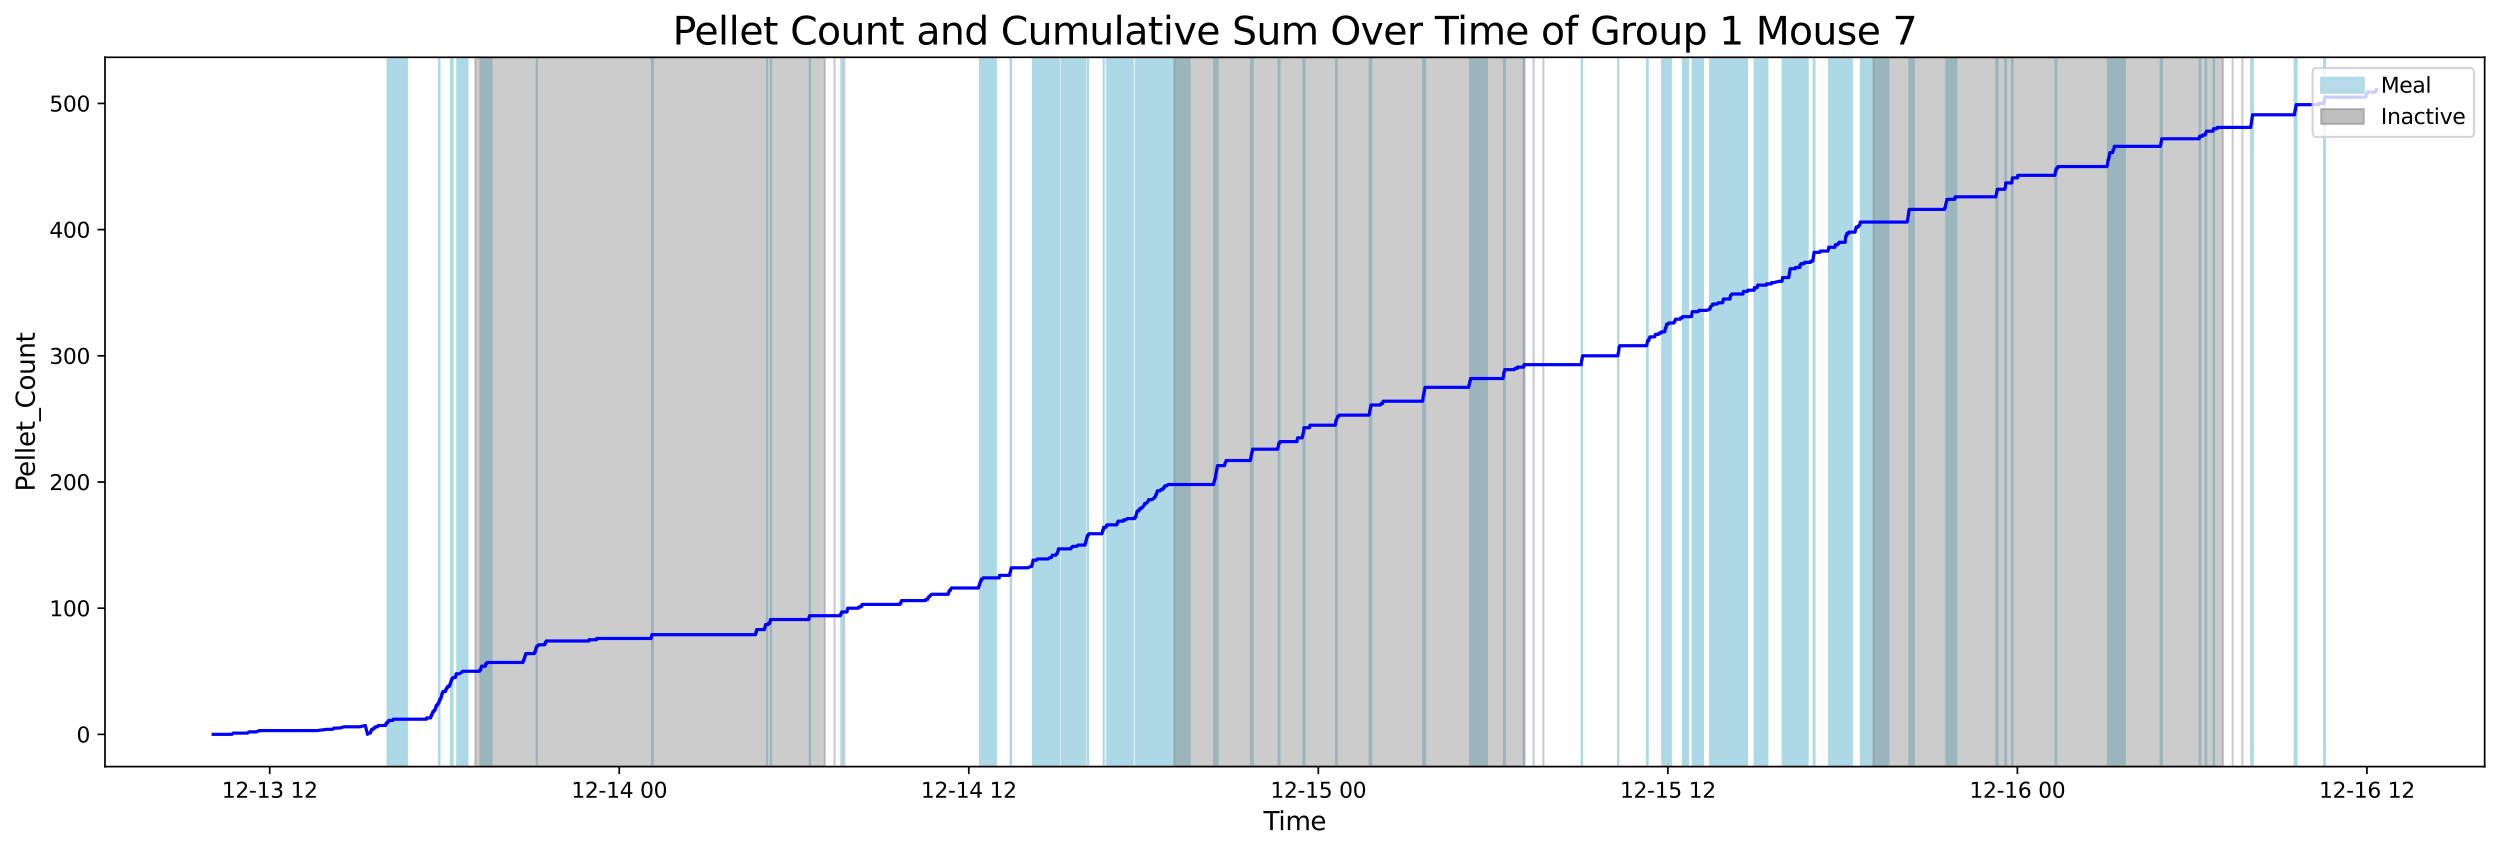 <?xml version="1.0" encoding="utf-8" standalone="no"?>
<!DOCTYPE svg PUBLIC "-//W3C//DTD SVG 1.1//EN"
  "http://www.w3.org/Graphics/SVG/1.1/DTD/svg11.dtd">
<svg xmlns:xlink="http://www.w3.org/1999/xlink" width="1172.435pt" height="399.009pt" viewBox="0 0 1172.435 399.009" xmlns="http://www.w3.org/2000/svg" version="1.1">
 <defs>
  <style type="text/css">*{stroke-linejoin: round; stroke-linecap: butt}</style>
 </defs>
 <g id="figure_1">
  <g id="patch_1">
   <path d="M 0 399.009 
L 1172.435 399.009 
L 1172.435 0 
L 0 0 
z
" style="fill: #ffffff"/>
  </g>
  <g id="axes_1">
   <g id="patch_2">
    <path d="M 49.235 359.517 
L 1165.235 359.517 
L 1165.235 26.877 
L 49.235 26.877 
z
" style="fill: #ffffff"/>
   </g>
   <g id="patch_3">
    <path d="M 190.804 359.517 
L 190.804 26.877 
L 181.78 26.877 
L 181.78 359.517 
z
" clip-path="url(#p42b42ae4eb)" style="fill: #add8e6; stroke: #add8e6; stroke-linejoin: miter"/>
   </g>
   <g id="patch_4">
    <path d="M 185.087 359.517 
L 185.087 26.877 
L 182.886 26.877 
L 182.886 359.517 
z
" clip-path="url(#p42b42ae4eb)" style="fill: #add8e6; stroke: #add8e6; stroke-linejoin: miter"/>
   </g>
   <g id="patch_5">
    <path d="M 205.932 359.517 
L 205.932 26.877 
L 206.071 26.877 
L 206.071 359.517 
z
" clip-path="url(#p42b42ae4eb)" style="fill: #add8e6; stroke: #add8e6; stroke-linejoin: miter"/>
   </g>
   <g id="patch_6">
    <path d="M 211.596 359.517 
L 211.596 26.877 
L 211.464 26.877 
L 211.464 359.517 
z
" clip-path="url(#p42b42ae4eb)" style="fill: #add8e6; stroke: #add8e6; stroke-linejoin: miter"/>
   </g>
   <g id="patch_7">
    <path d="M 212.24 359.517 
L 212.24 26.877 
L 211.844 26.877 
L 211.844 359.517 
z
" clip-path="url(#p42b42ae4eb)" style="fill: #add8e6; stroke: #add8e6; stroke-linejoin: miter"/>
   </g>
   <g id="patch_8">
    <path d="M 219.221 359.517 
L 219.221 26.877 
L 214.456 26.877 
L 214.456 359.517 
z
" clip-path="url(#p42b42ae4eb)" style="fill: #add8e6; stroke: #add8e6; stroke-linejoin: miter"/>
   </g>
   <g id="patch_9">
    <path d="M 230.449 359.517 
L 230.449 26.877 
L 225.351 26.877 
L 225.351 359.517 
z
" clip-path="url(#p42b42ae4eb)" style="fill: #add8e6; stroke: #add8e6; stroke-linejoin: miter"/>
   </g>
   <g id="patch_10">
    <path d="M 225.861 359.517 
L 225.861 26.877 
L 225.836 26.877 
L 225.836 359.517 
z
" clip-path="url(#p42b42ae4eb)" style="fill: #add8e6; stroke: #add8e6; stroke-linejoin: miter"/>
   </g>
   <g id="patch_11">
    <path d="M 251.773 359.517 
L 251.773 26.877 
L 251.711 26.877 
L 251.711 359.517 
z
" clip-path="url(#p42b42ae4eb)" style="fill: #add8e6; stroke: #add8e6; stroke-linejoin: miter"/>
   </g>
   <g id="patch_12">
    <path d="M 306.168 359.517 
L 306.168 26.877 
L 305.723 26.877 
L 305.723 359.517 
z
" clip-path="url(#p42b42ae4eb)" style="fill: #add8e6; stroke: #add8e6; stroke-linejoin: miter"/>
   </g>
   <g id="patch_13">
    <path d="M 359.736 359.517 
L 359.736 26.877 
L 359.692 26.877 
L 359.692 359.517 
z
" clip-path="url(#p42b42ae4eb)" style="fill: #add8e6; stroke: #add8e6; stroke-linejoin: miter"/>
   </g>
   <g id="patch_14">
    <path d="M 361.634 359.517 
L 361.634 26.877 
L 361.565 26.877 
L 361.565 359.517 
z
" clip-path="url(#p42b42ae4eb)" style="fill: #add8e6; stroke: #add8e6; stroke-linejoin: miter"/>
   </g>
   <g id="patch_15">
    <path d="M 379.729 359.517 
L 379.729 26.877 
L 379.914 26.877 
L 379.914 359.517 
z
" clip-path="url(#p42b42ae4eb)" style="fill: #add8e6; stroke: #add8e6; stroke-linejoin: miter"/>
   </g>
   <g id="patch_16">
    <path d="M 395.042 359.517 
L 395.042 26.877 
L 394.575 26.877 
L 394.575 359.517 
z
" clip-path="url(#p42b42ae4eb)" style="fill: #add8e6; stroke: #add8e6; stroke-linejoin: miter"/>
   </g>
   <g id="patch_17">
    <path d="M 464.646 359.517 
L 464.646 26.877 
L 459.623 26.877 
L 459.623 359.517 
z
" clip-path="url(#p42b42ae4eb)" style="fill: #add8e6; stroke: #add8e6; stroke-linejoin: miter"/>
   </g>
   <g id="patch_18">
    <path d="M 467.014 359.517 
L 467.014 26.877 
L 460.464 26.877 
L 460.464 359.517 
z
" clip-path="url(#p42b42ae4eb)" style="fill: #add8e6; stroke: #add8e6; stroke-linejoin: miter"/>
   </g>
   <g id="patch_19">
    <path d="M 474.153 359.517 
L 474.153 26.877 
L 474 26.877 
L 474 359.517 
z
" clip-path="url(#p42b42ae4eb)" style="fill: #add8e6; stroke: #add8e6; stroke-linejoin: miter"/>
   </g>
   <g id="patch_20">
    <path d="M 496.765 359.517 
L 496.765 26.877 
L 484.619 26.877 
L 484.619 359.517 
z
" clip-path="url(#p42b42ae4eb)" style="fill: #add8e6; stroke: #add8e6; stroke-linejoin: miter"/>
   </g>
   <g id="patch_21">
    <path d="M 490.001 359.517 
L 490.001 26.877 
L 484.562 26.877 
L 484.562 359.517 
z
" clip-path="url(#p42b42ae4eb)" style="fill: #add8e6; stroke: #add8e6; stroke-linejoin: miter"/>
   </g>
   <g id="patch_22">
    <path d="M 508.904 359.517 
L 508.904 26.877 
L 497.99 26.877 
L 497.99 359.517 
z
" clip-path="url(#p42b42ae4eb)" style="fill: #add8e6; stroke: #add8e6; stroke-linejoin: miter"/>
   </g>
   <g id="patch_23">
    <path d="M 510.08 359.517 
L 510.08 26.877 
L 510.274 26.877 
L 510.274 359.517 
z
" clip-path="url(#p42b42ae4eb)" style="fill: #add8e6; stroke: #add8e6; stroke-linejoin: miter"/>
   </g>
   <g id="patch_24">
    <path d="M 517.64 359.517 
L 517.64 26.877 
L 517.626 26.877 
L 517.626 359.517 
z
" clip-path="url(#p42b42ae4eb)" style="fill: #add8e6; stroke: #add8e6; stroke-linejoin: miter"/>
   </g>
   <g id="patch_25">
    <path d="M 531.241 359.517 
L 531.241 26.877 
L 519.252 26.877 
L 519.252 359.517 
z
" clip-path="url(#p42b42ae4eb)" style="fill: #add8e6; stroke: #add8e6; stroke-linejoin: miter"/>
   </g>
   <g id="patch_26">
    <path d="M 530.665 359.517 
L 530.665 26.877 
L 529.387 26.877 
L 529.387 359.517 
z
" clip-path="url(#p42b42ae4eb)" style="fill: #add8e6; stroke: #add8e6; stroke-linejoin: miter"/>
   </g>
   <g id="patch_27">
    <path d="M 542.132 359.517 
L 542.132 26.877 
L 532.664 26.877 
L 532.664 359.517 
z
" clip-path="url(#p42b42ae4eb)" style="fill: #add8e6; stroke: #add8e6; stroke-linejoin: miter"/>
   </g>
   <g id="patch_28">
    <path d="M 550.158 359.517 
L 550.158 26.877 
L 537.455 26.877 
L 537.455 359.517 
z
" clip-path="url(#p42b42ae4eb)" style="fill: #add8e6; stroke: #add8e6; stroke-linejoin: miter"/>
   </g>
   <g id="patch_29">
    <path d="M 552.002 359.517 
L 552.002 26.877 
L 539.529 26.877 
L 539.529 359.517 
z
" clip-path="url(#p42b42ae4eb)" style="fill: #add8e6; stroke: #add8e6; stroke-linejoin: miter"/>
   </g>
   <g id="patch_30">
    <path d="M 554.563 359.517 
L 554.563 26.877 
L 542.856 26.877 
L 542.856 359.517 
z
" clip-path="url(#p42b42ae4eb)" style="fill: #add8e6; stroke: #add8e6; stroke-linejoin: miter"/>
   </g>
   <g id="patch_31">
    <path d="M 557.883 359.517 
L 557.883 26.877 
L 547.337 26.877 
L 547.337 359.517 
z
" clip-path="url(#p42b42ae4eb)" style="fill: #add8e6; stroke: #add8e6; stroke-linejoin: miter"/>
   </g>
   <g id="patch_32">
    <path d="M 569.366 359.517 
L 569.366 26.877 
L 569.827 26.877 
L 569.827 359.517 
z
" clip-path="url(#p42b42ae4eb)" style="fill: #add8e6; stroke: #add8e6; stroke-linejoin: miter"/>
   </g>
   <g id="patch_33">
    <path d="M 570.129 359.517 
L 570.129 26.877 
L 570.414 26.877 
L 570.414 359.517 
z
" clip-path="url(#p42b42ae4eb)" style="fill: #add8e6; stroke: #add8e6; stroke-linejoin: miter"/>
   </g>
   <g id="patch_34">
    <path d="M 571.015 359.517 
L 571.015 26.877 
L 570.66 26.877 
L 570.66 359.517 
z
" clip-path="url(#p42b42ae4eb)" style="fill: #add8e6; stroke: #add8e6; stroke-linejoin: miter"/>
   </g>
   <g id="patch_35">
    <path d="M 586.667 359.517 
L 586.667 26.877 
L 587.448 26.877 
L 587.448 359.517 
z
" clip-path="url(#p42b42ae4eb)" style="fill: #add8e6; stroke: #add8e6; stroke-linejoin: miter"/>
   </g>
   <g id="patch_36">
    <path d="M 600.05 359.517 
L 600.05 26.877 
L 599.637 26.877 
L 599.637 359.517 
z
" clip-path="url(#p42b42ae4eb)" style="fill: #add8e6; stroke: #add8e6; stroke-linejoin: miter"/>
   </g>
   <g id="patch_37">
    <path d="M 611.264 359.517 
L 611.264 26.877 
L 611.299 26.877 
L 611.299 359.517 
z
" clip-path="url(#p42b42ae4eb)" style="fill: #add8e6; stroke: #add8e6; stroke-linejoin: miter"/>
   </g>
   <g id="patch_38">
    <path d="M 611.597 359.517 
L 611.597 26.877 
L 611.764 26.877 
L 611.764 359.517 
z
" clip-path="url(#p42b42ae4eb)" style="fill: #add8e6; stroke: #add8e6; stroke-linejoin: miter"/>
   </g>
   <g id="patch_39">
    <path d="M 626.888 359.517 
L 626.888 26.877 
L 626.609 26.877 
L 626.609 359.517 
z
" clip-path="url(#p42b42ae4eb)" style="fill: #add8e6; stroke: #add8e6; stroke-linejoin: miter"/>
   </g>
   <g id="patch_40">
    <path d="M 642.356 359.517 
L 642.356 26.877 
L 643.071 26.877 
L 643.071 359.517 
z
" clip-path="url(#p42b42ae4eb)" style="fill: #add8e6; stroke: #add8e6; stroke-linejoin: miter"/>
   </g>
   <g id="patch_41">
    <path d="M 667.4 359.517 
L 667.4 26.877 
L 667.629 26.877 
L 667.629 359.517 
z
" clip-path="url(#p42b42ae4eb)" style="fill: #add8e6; stroke: #add8e6; stroke-linejoin: miter"/>
   </g>
   <g id="patch_42">
    <path d="M 667.867 359.517 
L 667.867 26.877 
L 668.349 26.877 
L 668.349 359.517 
z
" clip-path="url(#p42b42ae4eb)" style="fill: #add8e6; stroke: #add8e6; stroke-linejoin: miter"/>
   </g>
   <g id="patch_43">
    <path d="M 689.546 359.517 
L 689.546 26.877 
L 689.395 26.877 
L 689.395 359.517 
z
" clip-path="url(#p42b42ae4eb)" style="fill: #add8e6; stroke: #add8e6; stroke-linejoin: miter"/>
   </g>
   <g id="patch_44">
    <path d="M 697.295 359.517 
L 697.295 26.877 
L 690.008 26.877 
L 690.008 359.517 
z
" clip-path="url(#p42b42ae4eb)" style="fill: #add8e6; stroke: #add8e6; stroke-linejoin: miter"/>
   </g>
   <g id="patch_45">
    <path d="M 705.821 359.517 
L 705.821 26.877 
L 705.298 26.877 
L 705.298 359.517 
z
" clip-path="url(#p42b42ae4eb)" style="fill: #add8e6; stroke: #add8e6; stroke-linejoin: miter"/>
   </g>
   <g id="patch_46">
    <path d="M 714.866 359.517 
L 714.866 26.877 
L 714.992 26.877 
L 714.992 359.517 
z
" clip-path="url(#p42b42ae4eb)" style="fill: #add8e6; stroke: #add8e6; stroke-linejoin: miter"/>
   </g>
   <g id="patch_47">
    <path d="M 741.928 359.517 
L 741.928 26.877 
L 741.793 26.877 
L 741.793 359.517 
z
" clip-path="url(#p42b42ae4eb)" style="fill: #add8e6; stroke: #add8e6; stroke-linejoin: miter"/>
   </g>
   <g id="patch_48">
    <path d="M 758.873 359.517 
L 758.873 26.877 
L 758.927 26.877 
L 758.927 359.517 
z
" clip-path="url(#p42b42ae4eb)" style="fill: #add8e6; stroke: #add8e6; stroke-linejoin: miter"/>
   </g>
   <g id="patch_49">
    <path d="M 772.439 359.517 
L 772.439 26.877 
L 772.725 26.877 
L 772.725 359.517 
z
" clip-path="url(#p42b42ae4eb)" style="fill: #add8e6; stroke: #add8e6; stroke-linejoin: miter"/>
   </g>
   <g id="patch_50">
    <path d="M 783.124 359.517 
L 783.124 26.877 
L 779.536 26.877 
L 779.536 359.517 
z
" clip-path="url(#p42b42ae4eb)" style="fill: #add8e6; stroke: #add8e6; stroke-linejoin: miter"/>
   </g>
   <g id="patch_51">
    <path d="M 781.074 359.517 
L 781.074 26.877 
L 781.035 26.877 
L 781.035 359.517 
z
" clip-path="url(#p42b42ae4eb)" style="fill: #add8e6; stroke: #add8e6; stroke-linejoin: miter"/>
   </g>
   <g id="patch_52">
    <path d="M 783.581 359.517 
L 783.581 26.877 
L 781.699 26.877 
L 781.699 359.517 
z
" clip-path="url(#p42b42ae4eb)" style="fill: #add8e6; stroke: #add8e6; stroke-linejoin: miter"/>
   </g>
   <g id="patch_53">
    <path d="M 791.29 359.517 
L 791.29 26.877 
L 789.203 26.877 
L 789.203 359.517 
z
" clip-path="url(#p42b42ae4eb)" style="fill: #add8e6; stroke: #add8e6; stroke-linejoin: miter"/>
   </g>
   <g id="patch_54">
    <path d="M 791.693 359.517 
L 791.693 26.877 
L 789.455 26.877 
L 789.455 359.517 
z
" clip-path="url(#p42b42ae4eb)" style="fill: #add8e6; stroke: #add8e6; stroke-linejoin: miter"/>
   </g>
   <g id="patch_55">
    <path d="M 798.608 359.517 
L 798.608 26.877 
L 793.858 26.877 
L 793.858 359.517 
z
" clip-path="url(#p42b42ae4eb)" style="fill: #add8e6; stroke: #add8e6; stroke-linejoin: miter"/>
   </g>
   <g id="patch_56">
    <path d="M 815.397 359.517 
L 815.397 26.877 
L 802.023 26.877 
L 802.023 359.517 
z
" clip-path="url(#p42b42ae4eb)" style="fill: #add8e6; stroke: #add8e6; stroke-linejoin: miter"/>
   </g>
   <g id="patch_57">
    <path d="M 819.256 359.517 
L 819.256 26.877 
L 808.355 26.877 
L 808.355 359.517 
z
" clip-path="url(#p42b42ae4eb)" style="fill: #add8e6; stroke: #add8e6; stroke-linejoin: miter"/>
   </g>
   <g id="patch_58">
    <path d="M 811.633 359.517 
L 811.633 26.877 
L 811.827 26.877 
L 811.827 359.517 
z
" clip-path="url(#p42b42ae4eb)" style="fill: #add8e6; stroke: #add8e6; stroke-linejoin: miter"/>
   </g>
   <g id="patch_59">
    <path d="M 828.838 359.517 
L 828.838 26.877 
L 822.923 26.877 
L 822.923 359.517 
z
" clip-path="url(#p42b42ae4eb)" style="fill: #add8e6; stroke: #add8e6; stroke-linejoin: miter"/>
   </g>
   <g id="patch_60">
    <path d="M 847.741 359.517 
L 847.741 26.877 
L 835.995 26.877 
L 835.995 359.517 
z
" clip-path="url(#p42b42ae4eb)" style="fill: #add8e6; stroke: #add8e6; stroke-linejoin: miter"/>
   </g>
   <g id="patch_61">
    <path d="M 839.16 359.517 
L 839.16 26.877 
L 839.565 26.877 
L 839.565 359.517 
z
" clip-path="url(#p42b42ae4eb)" style="fill: #add8e6; stroke: #add8e6; stroke-linejoin: miter"/>
   </g>
   <g id="patch_62">
    <path d="M 844.847 359.517 
L 844.847 26.877 
L 844.163 26.877 
L 844.163 359.517 
z
" clip-path="url(#p42b42ae4eb)" style="fill: #add8e6; stroke: #add8e6; stroke-linejoin: miter"/>
   </g>
   <g id="patch_63">
    <path d="M 850.579 359.517 
L 850.579 26.877 
L 850.913 26.877 
L 850.913 359.517 
z
" clip-path="url(#p42b42ae4eb)" style="fill: #add8e6; stroke: #add8e6; stroke-linejoin: miter"/>
   </g>
   <g id="patch_64">
    <path d="M 868.45 359.517 
L 868.45 26.877 
L 857.758 26.877 
L 857.758 359.517 
z
" clip-path="url(#p42b42ae4eb)" style="fill: #add8e6; stroke: #add8e6; stroke-linejoin: miter"/>
   </g>
   <g id="patch_65">
    <path d="M 863.005 359.517 
L 863.005 26.877 
L 861.083 26.877 
L 861.083 359.517 
z
" clip-path="url(#p42b42ae4eb)" style="fill: #add8e6; stroke: #add8e6; stroke-linejoin: miter"/>
   </g>
   <g id="patch_66">
    <path d="M 866.254 359.517 
L 866.254 26.877 
L 865.715 26.877 
L 865.715 359.517 
z
" clip-path="url(#p42b42ae4eb)" style="fill: #add8e6; stroke: #add8e6; stroke-linejoin: miter"/>
   </g>
   <g id="patch_67">
    <path d="M 885.606 359.517 
L 885.606 26.877 
L 872.709 26.877 
L 872.709 359.517 
z
" clip-path="url(#p42b42ae4eb)" style="fill: #add8e6; stroke: #add8e6; stroke-linejoin: miter"/>
   </g>
   <g id="patch_68">
    <path d="M 897.526 359.517 
L 897.526 26.877 
L 895.451 26.877 
L 895.451 359.517 
z
" clip-path="url(#p42b42ae4eb)" style="fill: #add8e6; stroke: #add8e6; stroke-linejoin: miter"/>
   </g>
   <g id="patch_69">
    <path d="M 916.976 359.517 
L 916.976 26.877 
L 912.786 26.877 
L 912.786 359.517 
z
" clip-path="url(#p42b42ae4eb)" style="fill: #add8e6; stroke: #add8e6; stroke-linejoin: miter"/>
   </g>
   <g id="patch_70">
    <path d="M 917.415 359.517 
L 917.415 26.877 
L 913.127 26.877 
L 913.127 359.517 
z
" clip-path="url(#p42b42ae4eb)" style="fill: #add8e6; stroke: #add8e6; stroke-linejoin: miter"/>
   </g>
   <g id="patch_71">
    <path d="M 936.234 359.517 
L 936.234 26.877 
L 936.789 26.877 
L 936.789 359.517 
z
" clip-path="url(#p42b42ae4eb)" style="fill: #add8e6; stroke: #add8e6; stroke-linejoin: miter"/>
   </g>
   <g id="patch_72">
    <path d="M 940.433 359.517 
L 940.433 26.877 
L 940.542 26.877 
L 940.542 359.517 
z
" clip-path="url(#p42b42ae4eb)" style="fill: #add8e6; stroke: #add8e6; stroke-linejoin: miter"/>
   </g>
   <g id="patch_73">
    <path d="M 940.792 359.517 
L 940.792 26.877 
L 940.773 26.877 
L 940.773 359.517 
z
" clip-path="url(#p42b42ae4eb)" style="fill: #add8e6; stroke: #add8e6; stroke-linejoin: miter"/>
   </g>
   <g id="patch_74">
    <path d="M 943.603 359.517 
L 943.603 26.877 
L 943.82 26.877 
L 943.82 359.517 
z
" clip-path="url(#p42b42ae4eb)" style="fill: #add8e6; stroke: #add8e6; stroke-linejoin: miter"/>
   </g>
   <g id="patch_75">
    <path d="M 964.019 359.517 
L 964.019 26.877 
L 964.315 26.877 
L 964.315 359.517 
z
" clip-path="url(#p42b42ae4eb)" style="fill: #add8e6; stroke: #add8e6; stroke-linejoin: miter"/>
   </g>
   <g id="patch_76">
    <path d="M 988.541 359.517 
L 988.541 26.877 
L 989.015 26.877 
L 989.015 359.517 
z
" clip-path="url(#p42b42ae4eb)" style="fill: #add8e6; stroke: #add8e6; stroke-linejoin: miter"/>
   </g>
   <g id="patch_77">
    <path d="M 990.762 359.517 
L 990.762 26.877 
L 989.418 26.877 
L 989.418 359.517 
z
" clip-path="url(#p42b42ae4eb)" style="fill: #add8e6; stroke: #add8e6; stroke-linejoin: miter"/>
   </g>
   <g id="patch_78">
    <path d="M 991.018 359.517 
L 991.018 26.877 
L 990.968 26.877 
L 990.968 359.517 
z
" clip-path="url(#p42b42ae4eb)" style="fill: #add8e6; stroke: #add8e6; stroke-linejoin: miter"/>
   </g>
   <g id="patch_79">
    <path d="M 996.528 359.517 
L 996.528 26.877 
L 991.643 26.877 
L 991.643 359.517 
z
" clip-path="url(#p42b42ae4eb)" style="fill: #add8e6; stroke: #add8e6; stroke-linejoin: miter"/>
   </g>
   <g id="patch_80">
    <path d="M 1013.313 359.517 
L 1013.313 26.877 
L 1013.857 26.877 
L 1013.857 359.517 
z
" clip-path="url(#p42b42ae4eb)" style="fill: #add8e6; stroke: #add8e6; stroke-linejoin: miter"/>
   </g>
   <g id="patch_81">
    <path d="M 1031.795 359.517 
L 1031.795 26.877 
L 1031.593 26.877 
L 1031.593 359.517 
z
" clip-path="url(#p42b42ae4eb)" style="fill: #add8e6; stroke: #add8e6; stroke-linejoin: miter"/>
   </g>
   <g id="patch_82">
    <path d="M 1034.459 359.517 
L 1034.459 26.877 
L 1034.611 26.877 
L 1034.611 359.517 
z
" clip-path="url(#p42b42ae4eb)" style="fill: #add8e6; stroke: #add8e6; stroke-linejoin: miter"/>
   </g>
   <g id="patch_83">
    <path d="M 1038.136 359.517 
L 1038.136 26.877 
L 1038.351 26.877 
L 1038.351 359.517 
z
" clip-path="url(#p42b42ae4eb)" style="fill: #add8e6; stroke: #add8e6; stroke-linejoin: miter"/>
   </g>
   <g id="patch_84">
    <path d="M 1055.729 359.517 
L 1055.729 26.877 
L 1056.475 26.877 
L 1056.475 359.517 
z
" clip-path="url(#p42b42ae4eb)" style="fill: #add8e6; stroke: #add8e6; stroke-linejoin: miter"/>
   </g>
   <g id="patch_85">
    <path d="M 1076.167 359.517 
L 1076.167 26.877 
L 1076.246 26.877 
L 1076.246 359.517 
z
" clip-path="url(#p42b42ae4eb)" style="fill: #add8e6; stroke: #add8e6; stroke-linejoin: miter"/>
   </g>
   <g id="patch_86">
    <path d="M 1076.869 359.517 
L 1076.869 26.877 
L 1076.442 26.877 
L 1076.442 359.517 
z
" clip-path="url(#p42b42ae4eb)" style="fill: #add8e6; stroke: #add8e6; stroke-linejoin: miter"/>
   </g>
   <g id="patch_87">
    <path d="M 1076.93 359.517 
L 1076.93 26.877 
L 1076.901 26.877 
L 1076.901 359.517 
z
" clip-path="url(#p42b42ae4eb)" style="fill: #add8e6; stroke: #add8e6; stroke-linejoin: miter"/>
   </g>
   <g id="patch_88">
    <path d="M 1089.956 359.517 
L 1089.956 26.877 
L 1090.315 26.877 
L 1090.315 359.517 
z
" clip-path="url(#p42b42ae4eb)" style="fill: #add8e6; stroke: #add8e6; stroke-linejoin: miter"/>
   </g>
   <g id="patch_89">
    <path d="M 222.904 359.517 
L 222.904 26.877 
L 386.826 26.877 
L 386.826 359.517 
z
" clip-path="url(#p42b42ae4eb)" style="fill: #808080; opacity: 0.4; stroke: #808080; stroke-linejoin: miter"/>
   </g>
   <g id="patch_90">
    <path d="M 391.379 26.877 
L 391.379 26.877 
L 391.379 359.517 
" clip-path="url(#p42b42ae4eb)" style="fill: #808080; opacity: 0.4; stroke: #808080; stroke-linejoin: miter"/>
   </g>
   <g id="patch_91">
    <path d="M 395.933 26.877 
L 395.933 26.877 
L 395.933 359.517 
" clip-path="url(#p42b42ae4eb)" style="fill: #808080; opacity: 0.4; stroke: #808080; stroke-linejoin: miter"/>
   </g>
   <g id="patch_92">
    <path d="M 550.748 359.517 
L 550.748 26.877 
L 714.67 26.877 
L 714.67 359.517 
z
" clip-path="url(#p42b42ae4eb)" style="fill: #808080; opacity: 0.4; stroke: #808080; stroke-linejoin: miter"/>
   </g>
   <g id="patch_93">
    <path d="M 719.224 26.877 
L 719.224 26.877 
L 719.224 359.517 
" clip-path="url(#p42b42ae4eb)" style="fill: #808080; opacity: 0.4; stroke: #808080; stroke-linejoin: miter"/>
   </g>
   <g id="patch_94">
    <path d="M 723.777 26.877 
L 723.777 26.877 
L 723.777 359.517 
" clip-path="url(#p42b42ae4eb)" style="fill: #808080; opacity: 0.4; stroke: #808080; stroke-linejoin: miter"/>
   </g>
   <g id="patch_95">
    <path d="M 878.593 359.517 
L 878.593 26.877 
L 1042.515 26.877 
L 1042.515 359.517 
z
" clip-path="url(#p42b42ae4eb)" style="fill: #808080; opacity: 0.4; stroke: #808080; stroke-linejoin: miter"/>
   </g>
   <g id="patch_96">
    <path d="M 1047.068 26.877 
L 1047.068 26.877 
L 1047.068 359.517 
" clip-path="url(#p42b42ae4eb)" style="fill: #808080; opacity: 0.4; stroke: #808080; stroke-linejoin: miter"/>
   </g>
   <g id="patch_97">
    <path d="M 1051.622 26.877 
L 1051.622 26.877 
L 1051.622 359.517 
" clip-path="url(#p42b42ae4eb)" style="fill: #808080; opacity: 0.4; stroke: #808080; stroke-linejoin: miter"/>
   </g>
   <g id="matplotlib.axis_1">
    <g id="xtick_1">
     <g id="line2d_1">
      <defs>
       <path id="m20095be6f7" d="M 0 0 
L 0 3.5 
" style="stroke: #000000; stroke-width: 0.8"/>
      </defs>
      <g>
       <use xlink:href="#m20095be6f7" x="126.49" y="359.517" style="stroke: #000000; stroke-width: 0.8"/>
      </g>
     </g>
     <g id="text_1">
      <!-- 12-13 12 -->
      <g transform="translate(104.009 374.116) scale(0.1 -0.1)">
       <defs>
        <path id="DejaVuSans-31" d="M 794 531 
L 1825 531 
L 1825 4091 
L 703 3866 
L 703 4441 
L 1819 4666 
L 2450 4666 
L 2450 531 
L 3481 531 
L 3481 0 
L 794 0 
L 794 531 
z
" transform="scale(0.016)"/>
        <path id="DejaVuSans-32" d="M 1228 531 
L 3431 531 
L 3431 0 
L 469 0 
L 469 531 
Q 828 903 1448 1529 
Q 2069 2156 2228 2338 
Q 2531 2678 2651 2914 
Q 2772 3150 2772 3378 
Q 2772 3750 2511 3984 
Q 2250 4219 1831 4219 
Q 1534 4219 1204 4116 
Q 875 4013 500 3803 
L 500 4441 
Q 881 4594 1212 4672 
Q 1544 4750 1819 4750 
Q 2544 4750 2975 4387 
Q 3406 4025 3406 3419 
Q 3406 3131 3298 2873 
Q 3191 2616 2906 2266 
Q 2828 2175 2409 1742 
Q 1991 1309 1228 531 
z
" transform="scale(0.016)"/>
        <path id="DejaVuSans-2d" d="M 313 2009 
L 1997 2009 
L 1997 1497 
L 313 1497 
L 313 2009 
z
" transform="scale(0.016)"/>
        <path id="DejaVuSans-33" d="M 2597 2516 
Q 3050 2419 3304 2112 
Q 3559 1806 3559 1356 
Q 3559 666 3084 287 
Q 2609 -91 1734 -91 
Q 1441 -91 1130 -33 
Q 819 25 488 141 
L 488 750 
Q 750 597 1062 519 
Q 1375 441 1716 441 
Q 2309 441 2620 675 
Q 2931 909 2931 1356 
Q 2931 1769 2642 2001 
Q 2353 2234 1838 2234 
L 1294 2234 
L 1294 2753 
L 1863 2753 
Q 2328 2753 2575 2939 
Q 2822 3125 2822 3475 
Q 2822 3834 2567 4026 
Q 2313 4219 1838 4219 
Q 1578 4219 1281 4162 
Q 984 4106 628 3988 
L 628 4550 
Q 988 4650 1302 4700 
Q 1616 4750 1894 4750 
Q 2613 4750 3031 4423 
Q 3450 4097 3450 3541 
Q 3450 3153 3228 2886 
Q 3006 2619 2597 2516 
z
" transform="scale(0.016)"/>
        <path id="DejaVuSans-20" transform="scale(0.016)"/>
       </defs>
       <use xlink:href="#DejaVuSans-31"/>
       <use xlink:href="#DejaVuSans-32" x="63.623"/>
       <use xlink:href="#DejaVuSans-2d" x="127.246"/>
       <use xlink:href="#DejaVuSans-31" x="163.33"/>
       <use xlink:href="#DejaVuSans-33" x="226.953"/>
       <use xlink:href="#DejaVuSans-20" x="290.576"/>
       <use xlink:href="#DejaVuSans-31" x="322.363"/>
       <use xlink:href="#DejaVuSans-32" x="385.986"/>
      </g>
     </g>
    </g>
    <g id="xtick_2">
     <g id="line2d_2">
      <g>
       <use xlink:href="#m20095be6f7" x="290.412" y="359.517" style="stroke: #000000; stroke-width: 0.8"/>
      </g>
     </g>
     <g id="text_2">
      <!-- 12-14 00 -->
      <g transform="translate(267.931 374.116) scale(0.1 -0.1)">
       <defs>
        <path id="DejaVuSans-34" d="M 2419 4116 
L 825 1625 
L 2419 1625 
L 2419 4116 
z
M 2253 4666 
L 3047 4666 
L 3047 1625 
L 3713 1625 
L 3713 1100 
L 3047 1100 
L 3047 0 
L 2419 0 
L 2419 1100 
L 313 1100 
L 313 1709 
L 2253 4666 
z
" transform="scale(0.016)"/>
        <path id="DejaVuSans-30" d="M 2034 4250 
Q 1547 4250 1301 3770 
Q 1056 3291 1056 2328 
Q 1056 1369 1301 889 
Q 1547 409 2034 409 
Q 2525 409 2770 889 
Q 3016 1369 3016 2328 
Q 3016 3291 2770 3770 
Q 2525 4250 2034 4250 
z
M 2034 4750 
Q 2819 4750 3233 4129 
Q 3647 3509 3647 2328 
Q 3647 1150 3233 529 
Q 2819 -91 2034 -91 
Q 1250 -91 836 529 
Q 422 1150 422 2328 
Q 422 3509 836 4129 
Q 1250 4750 2034 4750 
z
" transform="scale(0.016)"/>
       </defs>
       <use xlink:href="#DejaVuSans-31"/>
       <use xlink:href="#DejaVuSans-32" x="63.623"/>
       <use xlink:href="#DejaVuSans-2d" x="127.246"/>
       <use xlink:href="#DejaVuSans-31" x="163.33"/>
       <use xlink:href="#DejaVuSans-34" x="226.953"/>
       <use xlink:href="#DejaVuSans-20" x="290.576"/>
       <use xlink:href="#DejaVuSans-30" x="322.363"/>
       <use xlink:href="#DejaVuSans-30" x="385.986"/>
      </g>
     </g>
    </g>
    <g id="xtick_3">
     <g id="line2d_3">
      <g>
       <use xlink:href="#m20095be6f7" x="454.334" y="359.517" style="stroke: #000000; stroke-width: 0.8"/>
      </g>
     </g>
     <g id="text_3">
      <!-- 12-14 12 -->
      <g transform="translate(431.853 374.116) scale(0.1 -0.1)">
       <use xlink:href="#DejaVuSans-31"/>
       <use xlink:href="#DejaVuSans-32" x="63.623"/>
       <use xlink:href="#DejaVuSans-2d" x="127.246"/>
       <use xlink:href="#DejaVuSans-31" x="163.33"/>
       <use xlink:href="#DejaVuSans-34" x="226.953"/>
       <use xlink:href="#DejaVuSans-20" x="290.576"/>
       <use xlink:href="#DejaVuSans-31" x="322.363"/>
       <use xlink:href="#DejaVuSans-32" x="385.986"/>
      </g>
     </g>
    </g>
    <g id="xtick_4">
     <g id="line2d_4">
      <g>
       <use xlink:href="#m20095be6f7" x="618.256" y="359.517" style="stroke: #000000; stroke-width: 0.8"/>
      </g>
     </g>
     <g id="text_4">
      <!-- 12-15 00 -->
      <g transform="translate(595.776 374.116) scale(0.1 -0.1)">
       <defs>
        <path id="DejaVuSans-35" d="M 691 4666 
L 3169 4666 
L 3169 4134 
L 1269 4134 
L 1269 2991 
Q 1406 3038 1543 3061 
Q 1681 3084 1819 3084 
Q 2600 3084 3056 2656 
Q 3513 2228 3513 1497 
Q 3513 744 3044 326 
Q 2575 -91 1722 -91 
Q 1428 -91 1123 -41 
Q 819 9 494 109 
L 494 744 
Q 775 591 1075 516 
Q 1375 441 1709 441 
Q 2250 441 2565 725 
Q 2881 1009 2881 1497 
Q 2881 1984 2565 2268 
Q 2250 2553 1709 2553 
Q 1456 2553 1204 2497 
Q 953 2441 691 2322 
L 691 4666 
z
" transform="scale(0.016)"/>
       </defs>
       <use xlink:href="#DejaVuSans-31"/>
       <use xlink:href="#DejaVuSans-32" x="63.623"/>
       <use xlink:href="#DejaVuSans-2d" x="127.246"/>
       <use xlink:href="#DejaVuSans-31" x="163.33"/>
       <use xlink:href="#DejaVuSans-35" x="226.953"/>
       <use xlink:href="#DejaVuSans-20" x="290.576"/>
       <use xlink:href="#DejaVuSans-30" x="322.363"/>
       <use xlink:href="#DejaVuSans-30" x="385.986"/>
      </g>
     </g>
    </g>
    <g id="xtick_5">
     <g id="line2d_5">
      <g>
       <use xlink:href="#m20095be6f7" x="782.178" y="359.517" style="stroke: #000000; stroke-width: 0.8"/>
      </g>
     </g>
     <g id="text_5">
      <!-- 12-15 12 -->
      <g transform="translate(759.698 374.116) scale(0.1 -0.1)">
       <use xlink:href="#DejaVuSans-31"/>
       <use xlink:href="#DejaVuSans-32" x="63.623"/>
       <use xlink:href="#DejaVuSans-2d" x="127.246"/>
       <use xlink:href="#DejaVuSans-31" x="163.33"/>
       <use xlink:href="#DejaVuSans-35" x="226.953"/>
       <use xlink:href="#DejaVuSans-20" x="290.576"/>
       <use xlink:href="#DejaVuSans-31" x="322.363"/>
       <use xlink:href="#DejaVuSans-32" x="385.986"/>
      </g>
     </g>
    </g>
    <g id="xtick_6">
     <g id="line2d_6">
      <g>
       <use xlink:href="#m20095be6f7" x="946.1" y="359.517" style="stroke: #000000; stroke-width: 0.8"/>
      </g>
     </g>
     <g id="text_6">
      <!-- 12-16 00 -->
      <g transform="translate(923.62 374.116) scale(0.1 -0.1)">
       <defs>
        <path id="DejaVuSans-36" d="M 2113 2584 
Q 1688 2584 1439 2293 
Q 1191 2003 1191 1497 
Q 1191 994 1439 701 
Q 1688 409 2113 409 
Q 2538 409 2786 701 
Q 3034 994 3034 1497 
Q 3034 2003 2786 2293 
Q 2538 2584 2113 2584 
z
M 3366 4563 
L 3366 3988 
Q 3128 4100 2886 4159 
Q 2644 4219 2406 4219 
Q 1781 4219 1451 3797 
Q 1122 3375 1075 2522 
Q 1259 2794 1537 2939 
Q 1816 3084 2150 3084 
Q 2853 3084 3261 2657 
Q 3669 2231 3669 1497 
Q 3669 778 3244 343 
Q 2819 -91 2113 -91 
Q 1303 -91 875 529 
Q 447 1150 447 2328 
Q 447 3434 972 4092 
Q 1497 4750 2381 4750 
Q 2619 4750 2861 4703 
Q 3103 4656 3366 4563 
z
" transform="scale(0.016)"/>
       </defs>
       <use xlink:href="#DejaVuSans-31"/>
       <use xlink:href="#DejaVuSans-32" x="63.623"/>
       <use xlink:href="#DejaVuSans-2d" x="127.246"/>
       <use xlink:href="#DejaVuSans-31" x="163.33"/>
       <use xlink:href="#DejaVuSans-36" x="226.953"/>
       <use xlink:href="#DejaVuSans-20" x="290.576"/>
       <use xlink:href="#DejaVuSans-30" x="322.363"/>
       <use xlink:href="#DejaVuSans-30" x="385.986"/>
      </g>
     </g>
    </g>
    <g id="xtick_7">
     <g id="line2d_7">
      <g>
       <use xlink:href="#m20095be6f7" x="1110.023" y="359.517" style="stroke: #000000; stroke-width: 0.8"/>
      </g>
     </g>
     <g id="text_7">
      <!-- 12-16 12 -->
      <g transform="translate(1087.542 374.116) scale(0.1 -0.1)">
       <use xlink:href="#DejaVuSans-31"/>
       <use xlink:href="#DejaVuSans-32" x="63.623"/>
       <use xlink:href="#DejaVuSans-2d" x="127.246"/>
       <use xlink:href="#DejaVuSans-31" x="163.33"/>
       <use xlink:href="#DejaVuSans-36" x="226.953"/>
       <use xlink:href="#DejaVuSans-20" x="290.576"/>
       <use xlink:href="#DejaVuSans-31" x="322.363"/>
       <use xlink:href="#DejaVuSans-32" x="385.986"/>
      </g>
     </g>
    </g>
    <g id="text_8">
     <!-- Time -->
     <g transform="translate(592.555 389.313) scale(0.12 -0.12)">
      <defs>
       <path id="DejaVuSans-54" d="M -19 4666 
L 3928 4666 
L 3928 4134 
L 2272 4134 
L 2272 0 
L 1638 0 
L 1638 4134 
L -19 4134 
L -19 4666 
z
" transform="scale(0.016)"/>
       <path id="DejaVuSans-69" d="M 603 3500 
L 1178 3500 
L 1178 0 
L 603 0 
L 603 3500 
z
M 603 4863 
L 1178 4863 
L 1178 4134 
L 603 4134 
L 603 4863 
z
" transform="scale(0.016)"/>
       <path id="DejaVuSans-6d" d="M 3328 2828 
Q 3544 3216 3844 3400 
Q 4144 3584 4550 3584 
Q 5097 3584 5394 3201 
Q 5691 2819 5691 2113 
L 5691 0 
L 5113 0 
L 5113 2094 
Q 5113 2597 4934 2840 
Q 4756 3084 4391 3084 
Q 3944 3084 3684 2787 
Q 3425 2491 3425 1978 
L 3425 0 
L 2847 0 
L 2847 2094 
Q 2847 2600 2669 2842 
Q 2491 3084 2119 3084 
Q 1678 3084 1418 2786 
Q 1159 2488 1159 1978 
L 1159 0 
L 581 0 
L 581 3500 
L 1159 3500 
L 1159 2956 
Q 1356 3278 1631 3431 
Q 1906 3584 2284 3584 
Q 2666 3584 2933 3390 
Q 3200 3197 3328 2828 
z
" transform="scale(0.016)"/>
       <path id="DejaVuSans-65" d="M 3597 1894 
L 3597 1613 
L 953 1613 
Q 991 1019 1311 708 
Q 1631 397 2203 397 
Q 2534 397 2845 478 
Q 3156 559 3463 722 
L 3463 178 
Q 3153 47 2828 -22 
Q 2503 -91 2169 -91 
Q 1331 -91 842 396 
Q 353 884 353 1716 
Q 353 2575 817 3079 
Q 1281 3584 2069 3584 
Q 2775 3584 3186 3129 
Q 3597 2675 3597 1894 
z
M 3022 2063 
Q 3016 2534 2758 2815 
Q 2500 3097 2075 3097 
Q 1594 3097 1305 2825 
Q 1016 2553 972 2059 
L 3022 2063 
z
" transform="scale(0.016)"/>
      </defs>
      <use xlink:href="#DejaVuSans-54"/>
      <use xlink:href="#DejaVuSans-69" x="57.959"/>
      <use xlink:href="#DejaVuSans-6d" x="85.742"/>
      <use xlink:href="#DejaVuSans-65" x="183.154"/>
     </g>
    </g>
   </g>
   <g id="matplotlib.axis_2">
    <g id="ytick_1">
     <g id="line2d_8">
      <defs>
       <path id="m289479d94d" d="M 0 0 
L -3.5 0 
" style="stroke: #000000; stroke-width: 0.8"/>
      </defs>
      <g>
       <use xlink:href="#m289479d94d" x="49.235" y="344.397" style="stroke: #000000; stroke-width: 0.8"/>
      </g>
     </g>
     <g id="text_9">
      <!-- 0 -->
      <g transform="translate(35.873 348.196) scale(0.1 -0.1)">
       <use xlink:href="#DejaVuSans-30"/>
      </g>
     </g>
    </g>
    <g id="ytick_2">
     <g id="line2d_9">
      <g>
       <use xlink:href="#m289479d94d" x="49.235" y="285.219" style="stroke: #000000; stroke-width: 0.8"/>
      </g>
     </g>
     <g id="text_10">
      <!-- 100 -->
      <g transform="translate(23.148 289.018) scale(0.1 -0.1)">
       <use xlink:href="#DejaVuSans-31"/>
       <use xlink:href="#DejaVuSans-30" x="63.623"/>
       <use xlink:href="#DejaVuSans-30" x="127.246"/>
      </g>
     </g>
    </g>
    <g id="ytick_3">
     <g id="line2d_10">
      <g>
       <use xlink:href="#m289479d94d" x="49.235" y="226.041" style="stroke: #000000; stroke-width: 0.8"/>
      </g>
     </g>
     <g id="text_11">
      <!-- 200 -->
      <g transform="translate(23.148 229.84) scale(0.1 -0.1)">
       <use xlink:href="#DejaVuSans-32"/>
       <use xlink:href="#DejaVuSans-30" x="63.623"/>
       <use xlink:href="#DejaVuSans-30" x="127.246"/>
      </g>
     </g>
    </g>
    <g id="ytick_4">
     <g id="line2d_11">
      <g>
       <use xlink:href="#m289479d94d" x="49.235" y="166.863" style="stroke: #000000; stroke-width: 0.8"/>
      </g>
     </g>
     <g id="text_12">
      <!-- 300 -->
      <g transform="translate(23.148 170.662) scale(0.1 -0.1)">
       <use xlink:href="#DejaVuSans-33"/>
       <use xlink:href="#DejaVuSans-30" x="63.623"/>
       <use xlink:href="#DejaVuSans-30" x="127.246"/>
      </g>
     </g>
    </g>
    <g id="ytick_5">
     <g id="line2d_12">
      <g>
       <use xlink:href="#m289479d94d" x="49.235" y="107.685" style="stroke: #000000; stroke-width: 0.8"/>
      </g>
     </g>
     <g id="text_13">
      <!-- 400 -->
      <g transform="translate(23.148 111.484) scale(0.1 -0.1)">
       <use xlink:href="#DejaVuSans-34"/>
       <use xlink:href="#DejaVuSans-30" x="63.623"/>
       <use xlink:href="#DejaVuSans-30" x="127.246"/>
      </g>
     </g>
    </g>
    <g id="ytick_6">
     <g id="line2d_13">
      <g>
       <use xlink:href="#m289479d94d" x="49.235" y="48.507" style="stroke: #000000; stroke-width: 0.8"/>
      </g>
     </g>
     <g id="text_14">
      <!-- 500 -->
      <g transform="translate(23.148 52.306) scale(0.1 -0.1)">
       <use xlink:href="#DejaVuSans-35"/>
       <use xlink:href="#DejaVuSans-30" x="63.623"/>
       <use xlink:href="#DejaVuSans-30" x="127.246"/>
      </g>
     </g>
    </g>
    <g id="text_15">
     <!-- Pellet_Count -->
     <g transform="translate(16.318 230.485) rotate(-90) scale(0.12 -0.12)">
      <defs>
       <path id="DejaVuSans-50" d="M 1259 4147 
L 1259 2394 
L 2053 2394 
Q 2494 2394 2734 2622 
Q 2975 2850 2975 3272 
Q 2975 3691 2734 3919 
Q 2494 4147 2053 4147 
L 1259 4147 
z
M 628 4666 
L 2053 4666 
Q 2838 4666 3239 4311 
Q 3641 3956 3641 3272 
Q 3641 2581 3239 2228 
Q 2838 1875 2053 1875 
L 1259 1875 
L 1259 0 
L 628 0 
L 628 4666 
z
" transform="scale(0.016)"/>
       <path id="DejaVuSans-6c" d="M 603 4863 
L 1178 4863 
L 1178 0 
L 603 0 
L 603 4863 
z
" transform="scale(0.016)"/>
       <path id="DejaVuSans-74" d="M 1172 4494 
L 1172 3500 
L 2356 3500 
L 2356 3053 
L 1172 3053 
L 1172 1153 
Q 1172 725 1289 603 
Q 1406 481 1766 481 
L 2356 481 
L 2356 0 
L 1766 0 
Q 1100 0 847 248 
Q 594 497 594 1153 
L 594 3053 
L 172 3053 
L 172 3500 
L 594 3500 
L 594 4494 
L 1172 4494 
z
" transform="scale(0.016)"/>
       <path id="DejaVuSans-5f" d="M 3263 -1063 
L 3263 -1509 
L -63 -1509 
L -63 -1063 
L 3263 -1063 
z
" transform="scale(0.016)"/>
       <path id="DejaVuSans-43" d="M 4122 4306 
L 4122 3641 
Q 3803 3938 3442 4084 
Q 3081 4231 2675 4231 
Q 1875 4231 1450 3742 
Q 1025 3253 1025 2328 
Q 1025 1406 1450 917 
Q 1875 428 2675 428 
Q 3081 428 3442 575 
Q 3803 722 4122 1019 
L 4122 359 
Q 3791 134 3420 21 
Q 3050 -91 2638 -91 
Q 1578 -91 968 557 
Q 359 1206 359 2328 
Q 359 3453 968 4101 
Q 1578 4750 2638 4750 
Q 3056 4750 3426 4639 
Q 3797 4528 4122 4306 
z
" transform="scale(0.016)"/>
       <path id="DejaVuSans-6f" d="M 1959 3097 
Q 1497 3097 1228 2736 
Q 959 2375 959 1747 
Q 959 1119 1226 758 
Q 1494 397 1959 397 
Q 2419 397 2687 759 
Q 2956 1122 2956 1747 
Q 2956 2369 2687 2733 
Q 2419 3097 1959 3097 
z
M 1959 3584 
Q 2709 3584 3137 3096 
Q 3566 2609 3566 1747 
Q 3566 888 3137 398 
Q 2709 -91 1959 -91 
Q 1206 -91 779 398 
Q 353 888 353 1747 
Q 353 2609 779 3096 
Q 1206 3584 1959 3584 
z
" transform="scale(0.016)"/>
       <path id="DejaVuSans-75" d="M 544 1381 
L 544 3500 
L 1119 3500 
L 1119 1403 
Q 1119 906 1312 657 
Q 1506 409 1894 409 
Q 2359 409 2629 706 
Q 2900 1003 2900 1516 
L 2900 3500 
L 3475 3500 
L 3475 0 
L 2900 0 
L 2900 538 
Q 2691 219 2414 64 
Q 2138 -91 1772 -91 
Q 1169 -91 856 284 
Q 544 659 544 1381 
z
M 1991 3584 
L 1991 3584 
z
" transform="scale(0.016)"/>
       <path id="DejaVuSans-6e" d="M 3513 2113 
L 3513 0 
L 2938 0 
L 2938 2094 
Q 2938 2591 2744 2837 
Q 2550 3084 2163 3084 
Q 1697 3084 1428 2787 
Q 1159 2491 1159 1978 
L 1159 0 
L 581 0 
L 581 3500 
L 1159 3500 
L 1159 2956 
Q 1366 3272 1645 3428 
Q 1925 3584 2291 3584 
Q 2894 3584 3203 3211 
Q 3513 2838 3513 2113 
z
" transform="scale(0.016)"/>
      </defs>
      <use xlink:href="#DejaVuSans-50"/>
      <use xlink:href="#DejaVuSans-65" x="56.678"/>
      <use xlink:href="#DejaVuSans-6c" x="118.201"/>
      <use xlink:href="#DejaVuSans-6c" x="145.984"/>
      <use xlink:href="#DejaVuSans-65" x="173.768"/>
      <use xlink:href="#DejaVuSans-74" x="235.291"/>
      <use xlink:href="#DejaVuSans-5f" x="274.5"/>
      <use xlink:href="#DejaVuSans-43" x="324.5"/>
      <use xlink:href="#DejaVuSans-6f" x="394.324"/>
      <use xlink:href="#DejaVuSans-75" x="455.506"/>
      <use xlink:href="#DejaVuSans-6e" x="518.885"/>
      <use xlink:href="#DejaVuSans-74" x="582.264"/>
     </g>
    </g>
   </g>
   <g id="line2d_14">
    <path d="M 99.962 344.397 
L 108.777 344.397 
L 109.354 343.805 
L 116.119 343.805 
L 116.753 343.214 
L 120.354 343.214 
L 121.625 342.622 
L 148.574 342.622 
L 153.453 342.03 
L 156.026 342.03 
L 156.641 341.438 
L 159.327 341.438 
L 161.315 340.847 
L 168.639 340.847 
L 171.337 340.255 
L 172.35 344.397 
L 172.684 343.805 
L 173.712 343.805 
L 173.712 343.805 
L 173.739 343.214 
L 173.883 343.214 
L 174.004 342.622 
L 174.247 342.622 
L 174.27 342.03 
L 175.112 342.03 
L 175.253 341.438 
L 175.803 341.438 
L 175.924 340.847 
L 177.028 340.847 
L 177.328 340.255 
L 180.872 340.255 
L 180.887 339.663 
L 181.066 339.663 
L 181.092 339.071 
L 181.722 339.071 
L 181.791 338.479 
L 182.14 338.479 
L 182.269 337.888 
L 184.265 337.888 
L 184.45 337.296 
L 199.981 337.296 
L 200.004 336.704 
L 201.898 336.704 
L 201.913 336.112 
L 202.182 336.112 
L 202.186 335.52 
L 202.512 335.52 
L 202.524 334.929 
L 202.729 334.929 
L 202.751 334.337 
L 202.968 334.337 
L 202.987 333.745 
L 203.469 333.745 
L 203.499 333.153 
L 203.969 333.153 
L 203.992 332.562 
L 204.227 332.562 
L 204.239 331.97 
L 204.406 331.97 
L 204.429 331.378 
L 204.565 331.378 
L 204.573 330.786 
L 205.157 330.786 
L 205.165 330.194 
L 205.518 330.194 
L 205.529 329.603 
L 205.878 329.603 
L 205.893 329.011 
L 206.045 329.011 
L 206.072 328.419 
L 206.265 328.419 
L 206.28 327.827 
L 206.682 327.827 
L 206.8 327.236 
L 206.876 327.236 
L 206.891 326.644 
L 207.077 326.644 
L 207.092 326.052 
L 207.21 326.052 
L 207.236 325.46 
L 207.43 325.46 
L 207.453 324.868 
L 207.722 324.868 
L 207.741 324.277 
L 208.963 324.277 
L 208.974 323.685 
L 209.122 323.685 
L 209.137 323.093 
L 209.536 323.093 
L 209.547 322.501 
L 209.904 322.501 
L 209.927 321.91 
L 210.716 321.91 
L 210.731 321.318 
L 211.05 321.318 
L 211.061 320.726 
L 211.19 320.726 
L 211.209 320.134 
L 211.456 320.134 
L 211.464 319.542 
L 211.661 319.542 
L 211.665 318.951 
L 211.835 318.951 
L 211.847 318.359 
L 212.215 318.359 
L 212.348 317.767 
L 213.52 317.767 
L 213.539 317.175 
L 213.824 317.175 
L 213.884 315.992 
L 215.505 315.992 
L 216.233 315.4 
L 216.438 315.4 
L 216.973 314.808 
L 224.923 314.808 
L 224.934 314.216 
L 225.423 314.216 
L 225.431 313.625 
L 225.594 313.625 
L 225.602 313.033 
L 225.742 313.033 
L 225.761 312.441 
L 227.651 312.441 
L 227.658 311.849 
L 227.772 311.849 
L 227.784 311.257 
L 228.269 311.257 
L 228.425 310.666 
L 245.288 310.666 
L 245.299 310.074 
L 245.538 310.074 
L 245.546 309.482 
L 245.754 309.482 
L 245.77 308.89 
L 245.955 308.89 
L 245.955 308.89 
L 245.971 308.299 
L 246.149 308.299 
L 246.16 307.707 
L 246.308 307.707 
L 246.418 307.115 
L 246.555 307.115 
L 246.559 306.523 
L 250.57 306.523 
L 250.577 305.931 
L 250.991 305.931 
L 251.12 304.748 
L 251.328 304.748 
L 251.336 304.156 
L 251.473 304.156 
L 251.476 303.564 
L 251.662 303.564 
L 251.791 302.973 
L 252.197 302.973 
L 252.611 302.381 
L 255.51 302.381 
L 255.525 301.789 
L 255.73 301.789 
L 255.745 301.197 
L 256.091 301.197 
L 256.17 300.605 
L 276.209 300.605 
L 276.217 300.014 
L 279.73 300.014 
L 279.734 299.422 
L 305.354 299.422 
L 305.373 298.83 
L 305.51 298.83 
L 305.529 298.238 
L 305.734 298.238 
L 305.734 298.238 
L 305.753 297.647 
L 354.315 297.647 
L 354.334 297.055 
L 354.501 297.055 
L 354.501 297.055 
L 354.516 296.463 
L 354.672 296.463 
L 354.687 295.871 
L 354.842 295.871 
L 354.854 295.279 
L 358.462 295.279 
L 358.504 294.688 
L 358.682 294.688 
L 358.701 294.096 
L 358.872 294.096 
L 358.986 292.912 
L 360.31 292.912 
L 360.318 292.32 
L 361.012 292.32 
L 361.024 291.729 
L 361.149 291.729 
L 361.274 290.545 
L 379.328 290.545 
L 379.446 289.362 
L 379.598 289.362 
L 379.609 288.77 
L 394.055 288.77 
L 394.081 288.178 
L 394.419 288.178 
L 394.423 287.586 
L 394.76 287.586 
L 394.764 286.994 
L 397.227 286.994 
L 397.246 286.403 
L 397.375 286.403 
L 397.379 285.811 
L 397.508 285.811 
L 397.523 285.219 
L 402.634 285.219 
L 402.771 284.627 
L 403.882 284.627 
L 403.898 284.036 
L 404.341 284.036 
L 404.349 283.444 
L 422.066 283.444 
L 422.103 282.852 
L 422.555 282.852 
L 422.563 282.26 
L 422.722 282.26 
L 422.733 281.668 
L 434.079 281.668 
L 434.227 281.077 
L 435.092 281.077 
L 435.202 280.485 
L 435.487 279.893 
L 435.919 279.893 
L 436.155 279.301 
L 436.432 279.301 
L 436.875 278.71 
L 444.673 278.71 
L 444.685 278.118 
L 444.905 278.118 
L 445.003 277.526 
L 445.136 277.526 
L 445.147 276.934 
L 445.698 276.934 
L 445.762 276.342 
L 446.233 275.751 
L 458.872 275.751 
L 458.88 275.159 
L 459.039 275.159 
L 459.134 274.567 
L 459.324 274.567 
L 459.415 273.975 
L 459.491 273.975 
L 459.498 273.383 
L 459.631 273.383 
L 459.756 272.792 
L 459.988 272.792 
L 460.007 272.2 
L 460.193 272.2 
L 460.2 271.608 
L 460.754 271.608 
L 461.027 271.016 
L 468.605 271.016 
L 468.742 269.833 
L 473.454 269.833 
L 473.47 269.241 
L 473.637 269.241 
L 473.644 268.649 
L 473.758 268.649 
L 473.766 268.057 
L 473.948 268.057 
L 474.073 266.874 
L 474.293 266.874 
L 474.304 266.282 
L 482.091 266.282 
L 483.29 265.69 
L 483.866 265.69 
L 483.882 265.099 
L 484.007 265.099 
L 484.208 263.915 
L 484.337 263.915 
L 484.439 262.731 
L 486.022 262.731 
L 486.466 262.14 
L 491.577 262.14 
L 492.173 261.548 
L 492.962 261.548 
L 493.413 260.956 
L 493.467 260.364 
L 495.166 260.364 
L 495.428 259.773 
L 495.728 259.773 
L 495.77 259.181 
L 495.933 259.181 
L 496.085 258.589 
L 496.221 258.589 
L 496.237 257.997 
L 496.354 257.997 
L 496.358 257.405 
L 502.072 257.405 
L 502.372 256.814 
L 502.718 256.814 
L 503.002 256.222 
L 504.915 256.222 
L 504.915 256.222 
L 505.529 255.63 
L 508.853 255.63 
L 508.971 254.447 
L 509.255 254.447 
L 509.358 253.263 
L 509.513 253.263 
L 509.517 252.671 
L 509.669 252.671 
L 509.673 252.079 
L 509.851 252.079 
L 509.859 251.488 
L 510.086 251.488 
L 510.094 250.896 
L 510.458 250.896 
L 510.656 250.304 
L 516.829 250.304 
L 516.856 249.712 
L 517.057 249.712 
L 517.099 248.529 
L 517.493 248.529 
L 517.592 247.345 
L 518.563 247.345 
L 518.776 246.753 
L 519.064 246.753 
L 519.072 246.162 
L 523.728 246.162 
L 523.857 245.57 
L 524.027 245.57 
L 524.035 244.978 
L 524.289 244.978 
L 524.388 244.386 
L 526.9 244.386 
L 526.942 243.794 
L 528.012 243.794 
L 528.657 243.203 
L 532.125 243.203 
L 532.136 242.611 
L 532.622 242.611 
L 532.812 241.427 
L 532.929 241.427 
L 533.043 240.836 
L 533.07 240.836 
L 533.073 240.244 
L 533.225 240.244 
L 533.335 239.652 
L 534.14 239.652 
L 534.14 239.652 
L 534.159 239.06 
L 534.485 239.06 
L 534.569 238.468 
L 535.305 238.468 
L 535.525 237.877 
L 535.897 237.877 
L 536.682 236.693 
L 536.788 236.693 
L 536.8 236.101 
L 537.543 236.101 
L 537.934 235.51 
L 538.12 235.51 
L 538.617 234.918 
L 538.659 234.326 
L 540.169 234.326 
L 541.194 233.734 
L 541.383 233.142 
L 541.755 233.142 
L 541.877 232.551 
L 541.915 232.551 
L 541.998 231.959 
L 542.389 231.959 
L 542.404 231.367 
L 542.526 231.367 
L 542.537 230.775 
L 542.662 230.775 
L 542.784 230.183 
L 544.142 230.183 
L 544.408 229.592 
L 545.189 229.592 
L 545.371 229 
L 545.815 229 
L 545.834 228.408 
L 546.21 228.408 
L 546.331 227.816 
L 547.272 227.816 
L 547.789 227.225 
L 569.178 227.225 
L 569.186 226.633 
L 569.322 226.633 
L 569.326 226.041 
L 569.493 226.041 
L 569.501 225.449 
L 569.63 225.449 
L 569.633 224.857 
L 569.789 224.857 
L 569.899 224.266 
L 569.964 224.266 
L 570.07 223.082 
L 570.191 223.082 
L 570.248 221.899 
L 570.358 221.899 
L 570.461 221.307 
L 570.487 221.307 
L 570.578 220.123 
L 570.711 220.123 
L 570.833 218.94 
L 570.943 218.94 
L 570.946 218.348 
L 574.293 218.348 
L 574.411 217.756 
L 574.487 217.164 
L 574.969 216.573 
L 574.972 215.981 
L 586.409 215.981 
L 586.523 214.797 
L 586.663 214.797 
L 586.769 213.614 
L 586.86 213.614 
L 586.868 213.022 
L 587.035 213.022 
L 587.153 211.838 
L 587.335 211.838 
L 587.441 210.655 
L 599.219 210.655 
L 599.219 210.655 
L 599.356 209.471 
L 599.47 209.471 
L 599.591 208.879 
L 599.606 208.879 
L 599.614 208.288 
L 599.811 208.288 
L 599.819 207.696 
L 600.285 207.696 
L 600.293 207.104 
L 608.261 207.104 
L 608.269 206.512 
L 608.402 206.512 
L 608.516 205.329 
L 610.743 205.329 
L 610.751 204.737 
L 610.895 204.737 
L 610.902 204.145 
L 611.028 204.145 
L 611.035 203.553 
L 611.172 203.553 
L 611.289 202.37 
L 611.411 202.37 
L 611.517 200.594 
L 614.139 200.594 
L 614.249 200.003 
L 614.317 199.411 
L 626.274 199.411 
L 626.399 198.227 
L 626.422 198.227 
L 626.429 197.636 
L 626.547 197.636 
L 626.562 197.044 
L 626.824 197.044 
L 626.923 196.452 
L 626.953 196.452 
L 627.071 195.86 
L 627.207 195.86 
L 627.314 195.268 
L 627.955 195.268 
L 627.959 194.677 
L 642.127 194.677 
L 642.135 194.085 
L 642.264 194.085 
L 642.355 192.901 
L 642.435 192.901 
L 642.442 192.31 
L 642.579 192.31 
L 642.67 191.126 
L 642.799 191.126 
L 642.803 190.534 
L 642.954 190.534 
L 642.962 189.942 
L 647.421 189.942 
L 647.595 189.351 
L 648.278 189.351 
L 648.464 188.759 
L 648.529 188.759 
L 648.635 188.167 
L 667.156 188.167 
L 667.27 187.575 
L 667.277 187.575 
L 667.38 186.392 
L 667.433 186.392 
L 667.547 185.208 
L 667.683 185.208 
L 667.687 184.616 
L 667.827 184.616 
L 667.941 183.433 
L 668.074 183.433 
L 668.161 182.249 
L 668.29 182.249 
L 668.294 181.657 
L 688.819 181.657 
L 688.819 181.657 
L 688.925 180.474 
L 689.08 180.474 
L 689.202 179.29 
L 689.312 179.29 
L 689.319 178.699 
L 689.574 178.699 
L 689.623 177.515 
L 704.9 177.515 
L 704.907 176.923 
L 705.025 176.923 
L 705.165 175.74 
L 705.169 175.74 
L 705.173 175.148 
L 705.287 175.148 
L 705.294 174.556 
L 705.552 174.556 
L 705.636 173.373 
L 710.227 173.373 
L 710.447 172.781 
L 711.586 172.781 
L 711.589 172.189 
L 714.595 172.189 
L 714.602 171.597 
L 714.75 171.597 
L 714.758 171.005 
L 741.554 171.005 
L 741.683 169.23 
L 741.805 169.23 
L 741.922 168.047 
L 742.078 168.047 
L 742.082 167.455 
L 742.196 167.455 
L 742.203 166.863 
L 758.77 166.863 
L 758.872 165.679 
L 758.964 165.679 
L 759.066 165.088 
L 759.089 165.088 
L 759.203 163.904 
L 759.229 163.904 
L 759.335 162.72 
L 759.605 162.72 
L 759.609 162.129 
L 772.252 162.129 
L 772.37 161.537 
L 772.4 161.537 
L 772.491 160.353 
L 772.639 160.353 
L 772.643 159.762 
L 773.242 159.762 
L 773.383 158.578 
L 773.743 158.578 
L 773.755 157.986 
L 775.952 157.986 
L 776.073 157.394 
L 776.304 157.394 
L 776.312 156.803 
L 777.887 156.803 
L 777.974 156.211 
L 779.139 156.211 
L 779.146 155.619 
L 780.748 155.619 
L 780.869 154.436 
L 780.964 154.436 
L 780.972 153.844 
L 781.321 153.844 
L 781.457 152.66 
L 781.556 152.66 
L 781.56 152.068 
L 782.391 152.068 
L 782.539 151.477 
L 785.017 151.477 
L 785.089 150.885 
L 785.453 150.885 
L 785.734 149.701 
L 788.045 149.701 
L 788.071 149.11 
L 788.902 149.11 
L 788.982 148.518 
L 793.213 148.518 
L 793.607 146.151 
L 796.358 146.151 
L 796.677 145.559 
L 800.422 145.559 
L 801.932 144.967 
L 801.955 144.375 
L 802.137 144.375 
L 802.153 143.783 
L 802.293 143.783 
L 803.139 143.192 
L 803.15 142.6 
L 805.283 142.6 
L 805.78 142.008 
L 807.837 142.008 
L 807.84 141.416 
L 808 141.416 
L 808.091 140.825 
L 808.205 140.825 
L 808.212 140.233 
L 811.32 140.233 
L 811.419 139.049 
L 811.555 139.049 
L 811.563 138.457 
L 811.992 138.457 
L 811.992 138.457 
L 812.14 137.866 
L 817.422 137.866 
L 817.543 136.682 
L 819.516 136.682 
L 819.672 136.09 
L 822.669 136.09 
L 822.757 134.907 
L 824.062 134.907 
L 824.172 134.315 
L 824.183 134.315 
L 824.297 133.723 
L 828.327 133.723 
L 828.331 133.131 
L 830.755 133.131 
L 830.755 132.54 
L 830.843 132.54 
L 831.765 132.54 
L 834.265 131.948 
L 835.7 131.948 
L 835.703 131.356 
L 835.874 131.356 
L 835.954 130.173 
L 838.902 130.173 
L 839.027 128.989 
L 839.122 128.989 
L 839.236 127.805 
L 839.316 127.805 
L 839.422 126.622 
L 839.521 126.622 
L 839.524 126.03 
L 841.968 126.03 
L 841.976 125.438 
L 844.078 125.438 
L 844.108 124.255 
L 844.598 124.255 
L 844.62 123.663 
L 846.097 123.663 
L 846.157 123.071 
L 849.094 123.071 
L 849.102 122.479 
L 850.153 122.479 
L 850.274 121.296 
L 850.354 121.296 
L 850.453 120.112 
L 850.544 120.112 
L 850.642 118.929 
L 850.756 118.929 
L 850.76 118.337 
L 853.496 118.337 
L 853.613 117.745 
L 857.233 117.745 
L 857.601 116.562 
L 857.605 115.97 
L 860.573 115.97 
L 860.721 114.786 
L 861.791 114.786 
L 862.026 114.194 
L 862.401 114.194 
L 862.417 113.603 
L 865.384 113.603 
L 865.555 111.236 
L 865.612 111.236 
L 865.619 110.644 
L 866.044 110.644 
L 866.139 109.46 
L 866.997 109.46 
L 866.997 109.46 
L 867 108.868 
L 870.009 108.868 
L 870.135 107.685 
L 870.271 107.685 
L 870.378 107.093 
L 870.431 107.093 
L 870.434 106.501 
L 871.493 106.501 
L 871.516 105.91 
L 871.895 105.91 
L 872.131 105.318 
L 872.294 105.318 
L 872.294 105.318 
L 872.404 104.134 
L 894.393 104.134 
L 894.548 103.542 
L 894.579 103.542 
L 894.677 102.359 
L 894.78 102.359 
L 894.882 101.175 
L 894.958 101.175 
L 895.053 99.992 
L 895.129 99.992 
L 895.224 98.808 
L 895.334 98.808 
L 895.342 98.216 
L 911.931 98.216 
L 911.961 97.625 
L 912.197 97.625 
L 912.2 97.033 
L 912.337 97.033 
L 912.424 96.441 
L 912.603 95.257 
L 912.728 95.257 
L 912.827 94.666 
L 912.861 94.666 
L 913.031 93.482 
L 916.705 93.482 
L 916.708 92.89 
L 916.959 92.89 
L 916.966 92.299 
L 936.064 92.299 
L 936.17 91.115 
L 936.284 91.115 
L 936.398 89.931 
L 936.561 89.931 
L 936.664 88.748 
L 940.249 88.748 
L 940.253 88.156 
L 940.386 88.156 
L 940.5 87.564 
L 940.5 87.564 
L 940.648 85.789 
L 943.478 85.789 
L 943.589 84.605 
L 943.653 84.605 
L 943.752 83.422 
L 946.157 83.422 
L 946.26 82.238 
L 963.733 82.238 
L 963.84 81.055 
L 963.916 81.055 
L 963.923 80.463 
L 964.083 80.463 
L 964.09 79.871 
L 964.215 79.871 
L 964.219 79.279 
L 964.61 79.279 
L 964.618 78.688 
L 965.05 78.688 
L 965.05 78.688 
L 965.172 78.096 
L 988.121 78.096 
L 988.235 77.504 
L 988.303 77.504 
L 988.42 76.32 
L 988.515 76.32 
L 988.625 75.137 
L 988.781 75.137 
L 988.785 74.545 
L 988.929 74.545 
L 989.043 73.953 
L 989.073 73.362 
L 989.198 73.362 
L 989.308 72.178 
L 989.418 72.178 
L 989.43 71.586 
L 990.796 71.586 
L 990.913 70.403 
L 991.244 70.403 
L 991.369 69.811 
L 991.395 69.811 
L 991.547 68.627 
L 1013.214 68.627 
L 1013.217 68.036 
L 1013.331 68.036 
L 1013.335 67.444 
L 1013.453 67.444 
L 1013.551 66.26 
L 1013.658 66.26 
L 1013.775 65.077 
L 1031.412 65.077 
L 1031.511 63.893 
L 1032.9 63.893 
L 1032.911 63.301 
L 1034.201 63.301 
L 1034.209 62.71 
L 1034.47 62.71 
L 1034.486 62.118 
L 1034.634 62.118 
L 1034.751 61.526 
L 1037.87 61.526 
L 1037.885 60.934 
L 1038.045 60.934 
L 1038.06 60.342 
L 1039.692 60.342 
L 1039.874 59.751 
L 1055.515 59.751 
L 1055.64 58.567 
L 1055.765 58.567 
L 1055.849 57.383 
L 1055.921 57.383 
L 1056.012 56.2 
L 1056.088 56.2 
L 1056.198 55.016 
L 1056.266 55.016 
L 1056.266 55.016 
L 1056.38 53.833 
L 1076.081 53.833 
L 1076.164 52.649 
L 1076.252 52.649 
L 1076.346 51.466 
L 1076.574 51.466 
L 1076.639 50.282 
L 1076.734 50.282 
L 1076.806 49.099 
L 1087.476 49.099 
L 1087.559 48.507 
L 1089.87 48.507 
L 1089.976 47.323 
L 1090.037 47.323 
L 1090.045 46.731 
L 1090.174 46.731 
L 1090.287 45.548 
L 1109.586 45.548 
L 1109.67 44.956 
L 1109.844 43.773 
L 1110.311 43.773 
L 1110.322 43.181 
L 1114.03 43.181 
L 1114.037 42.589 
L 1114.231 42.589 
L 1114.508 41.997 
L 1114.508 41.997 
" clip-path="url(#p42b42ae4eb)" style="fill: none; stroke: #0000ff; stroke-width: 1.5; stroke-linecap: square"/>
   </g>
   <g id="patch_98">
    <path d="M 49.235 359.517 
L 49.235 26.877 
" style="fill: none; stroke: #000000; stroke-width: 0.8; stroke-linejoin: miter; stroke-linecap: square"/>
   </g>
   <g id="patch_99">
    <path d="M 1165.235 359.517 
L 1165.235 26.877 
" style="fill: none; stroke: #000000; stroke-width: 0.8; stroke-linejoin: miter; stroke-linecap: square"/>
   </g>
   <g id="patch_100">
    <path d="M 49.235 359.517 
L 1165.235 359.517 
" style="fill: none; stroke: #000000; stroke-width: 0.8; stroke-linejoin: miter; stroke-linecap: square"/>
   </g>
   <g id="patch_101">
    <path d="M 49.235 26.877 
L 1165.235 26.877 
" style="fill: none; stroke: #000000; stroke-width: 0.8; stroke-linejoin: miter; stroke-linecap: square"/>
   </g>
   <g id="text_16">
    <!-- Pellet Count and Cumulative Sum Over Time of Group 1 Mouse 7 -->
    <g transform="translate(315.461 20.877) scale(0.18 -0.18)">
     <defs>
      <path id="DejaVuSans-61" d="M 2194 1759 
Q 1497 1759 1228 1600 
Q 959 1441 959 1056 
Q 959 750 1161 570 
Q 1363 391 1709 391 
Q 2188 391 2477 730 
Q 2766 1069 2766 1631 
L 2766 1759 
L 2194 1759 
z
M 3341 1997 
L 3341 0 
L 2766 0 
L 2766 531 
Q 2569 213 2275 61 
Q 1981 -91 1556 -91 
Q 1019 -91 701 211 
Q 384 513 384 1019 
Q 384 1609 779 1909 
Q 1175 2209 1959 2209 
L 2766 2209 
L 2766 2266 
Q 2766 2663 2505 2880 
Q 2244 3097 1772 3097 
Q 1472 3097 1187 3025 
Q 903 2953 641 2809 
L 641 3341 
Q 956 3463 1253 3523 
Q 1550 3584 1831 3584 
Q 2591 3584 2966 3190 
Q 3341 2797 3341 1997 
z
" transform="scale(0.016)"/>
      <path id="DejaVuSans-64" d="M 2906 2969 
L 2906 4863 
L 3481 4863 
L 3481 0 
L 2906 0 
L 2906 525 
Q 2725 213 2448 61 
Q 2172 -91 1784 -91 
Q 1150 -91 751 415 
Q 353 922 353 1747 
Q 353 2572 751 3078 
Q 1150 3584 1784 3584 
Q 2172 3584 2448 3432 
Q 2725 3281 2906 2969 
z
M 947 1747 
Q 947 1113 1208 752 
Q 1469 391 1925 391 
Q 2381 391 2643 752 
Q 2906 1113 2906 1747 
Q 2906 2381 2643 2742 
Q 2381 3103 1925 3103 
Q 1469 3103 1208 2742 
Q 947 2381 947 1747 
z
" transform="scale(0.016)"/>
      <path id="DejaVuSans-76" d="M 191 3500 
L 800 3500 
L 1894 563 
L 2988 3500 
L 3597 3500 
L 2284 0 
L 1503 0 
L 191 3500 
z
" transform="scale(0.016)"/>
      <path id="DejaVuSans-53" d="M 3425 4513 
L 3425 3897 
Q 3066 4069 2747 4153 
Q 2428 4238 2131 4238 
Q 1616 4238 1336 4038 
Q 1056 3838 1056 3469 
Q 1056 3159 1242 3001 
Q 1428 2844 1947 2747 
L 2328 2669 
Q 3034 2534 3370 2195 
Q 3706 1856 3706 1288 
Q 3706 609 3251 259 
Q 2797 -91 1919 -91 
Q 1588 -91 1214 -16 
Q 841 59 441 206 
L 441 856 
Q 825 641 1194 531 
Q 1563 422 1919 422 
Q 2459 422 2753 634 
Q 3047 847 3047 1241 
Q 3047 1584 2836 1778 
Q 2625 1972 2144 2069 
L 1759 2144 
Q 1053 2284 737 2584 
Q 422 2884 422 3419 
Q 422 4038 858 4394 
Q 1294 4750 2059 4750 
Q 2388 4750 2728 4690 
Q 3069 4631 3425 4513 
z
" transform="scale(0.016)"/>
      <path id="DejaVuSans-4f" d="M 2522 4238 
Q 1834 4238 1429 3725 
Q 1025 3213 1025 2328 
Q 1025 1447 1429 934 
Q 1834 422 2522 422 
Q 3209 422 3611 934 
Q 4013 1447 4013 2328 
Q 4013 3213 3611 3725 
Q 3209 4238 2522 4238 
z
M 2522 4750 
Q 3503 4750 4090 4092 
Q 4678 3434 4678 2328 
Q 4678 1225 4090 567 
Q 3503 -91 2522 -91 
Q 1538 -91 948 565 
Q 359 1222 359 2328 
Q 359 3434 948 4092 
Q 1538 4750 2522 4750 
z
" transform="scale(0.016)"/>
      <path id="DejaVuSans-72" d="M 2631 2963 
Q 2534 3019 2420 3045 
Q 2306 3072 2169 3072 
Q 1681 3072 1420 2755 
Q 1159 2438 1159 1844 
L 1159 0 
L 581 0 
L 581 3500 
L 1159 3500 
L 1159 2956 
Q 1341 3275 1631 3429 
Q 1922 3584 2338 3584 
Q 2397 3584 2469 3576 
Q 2541 3569 2628 3553 
L 2631 2963 
z
" transform="scale(0.016)"/>
      <path id="DejaVuSans-66" d="M 2375 4863 
L 2375 4384 
L 1825 4384 
Q 1516 4384 1395 4259 
Q 1275 4134 1275 3809 
L 1275 3500 
L 2222 3500 
L 2222 3053 
L 1275 3053 
L 1275 0 
L 697 0 
L 697 3053 
L 147 3053 
L 147 3500 
L 697 3500 
L 697 3744 
Q 697 4328 969 4595 
Q 1241 4863 1831 4863 
L 2375 4863 
z
" transform="scale(0.016)"/>
      <path id="DejaVuSans-47" d="M 3809 666 
L 3809 1919 
L 2778 1919 
L 2778 2438 
L 4434 2438 
L 4434 434 
Q 4069 175 3628 42 
Q 3188 -91 2688 -91 
Q 1594 -91 976 548 
Q 359 1188 359 2328 
Q 359 3472 976 4111 
Q 1594 4750 2688 4750 
Q 3144 4750 3555 4637 
Q 3966 4525 4313 4306 
L 4313 3634 
Q 3963 3931 3569 4081 
Q 3175 4231 2741 4231 
Q 1884 4231 1454 3753 
Q 1025 3275 1025 2328 
Q 1025 1384 1454 906 
Q 1884 428 2741 428 
Q 3075 428 3337 486 
Q 3600 544 3809 666 
z
" transform="scale(0.016)"/>
      <path id="DejaVuSans-70" d="M 1159 525 
L 1159 -1331 
L 581 -1331 
L 581 3500 
L 1159 3500 
L 1159 2969 
Q 1341 3281 1617 3432 
Q 1894 3584 2278 3584 
Q 2916 3584 3314 3078 
Q 3713 2572 3713 1747 
Q 3713 922 3314 415 
Q 2916 -91 2278 -91 
Q 1894 -91 1617 61 
Q 1341 213 1159 525 
z
M 3116 1747 
Q 3116 2381 2855 2742 
Q 2594 3103 2138 3103 
Q 1681 3103 1420 2742 
Q 1159 2381 1159 1747 
Q 1159 1113 1420 752 
Q 1681 391 2138 391 
Q 2594 391 2855 752 
Q 3116 1113 3116 1747 
z
" transform="scale(0.016)"/>
      <path id="DejaVuSans-4d" d="M 628 4666 
L 1569 4666 
L 2759 1491 
L 3956 4666 
L 4897 4666 
L 4897 0 
L 4281 0 
L 4281 4097 
L 3078 897 
L 2444 897 
L 1241 4097 
L 1241 0 
L 628 0 
L 628 4666 
z
" transform="scale(0.016)"/>
      <path id="DejaVuSans-73" d="M 2834 3397 
L 2834 2853 
Q 2591 2978 2328 3040 
Q 2066 3103 1784 3103 
Q 1356 3103 1142 2972 
Q 928 2841 928 2578 
Q 928 2378 1081 2264 
Q 1234 2150 1697 2047 
L 1894 2003 
Q 2506 1872 2764 1633 
Q 3022 1394 3022 966 
Q 3022 478 2636 193 
Q 2250 -91 1575 -91 
Q 1294 -91 989 -36 
Q 684 19 347 128 
L 347 722 
Q 666 556 975 473 
Q 1284 391 1588 391 
Q 1994 391 2212 530 
Q 2431 669 2431 922 
Q 2431 1156 2273 1281 
Q 2116 1406 1581 1522 
L 1381 1569 
Q 847 1681 609 1914 
Q 372 2147 372 2553 
Q 372 3047 722 3315 
Q 1072 3584 1716 3584 
Q 2034 3584 2315 3537 
Q 2597 3491 2834 3397 
z
" transform="scale(0.016)"/>
      <path id="DejaVuSans-37" d="M 525 4666 
L 3525 4666 
L 3525 4397 
L 1831 0 
L 1172 0 
L 2766 4134 
L 525 4134 
L 525 4666 
z
" transform="scale(0.016)"/>
     </defs>
     <use xlink:href="#DejaVuSans-50"/>
     <use xlink:href="#DejaVuSans-65" x="56.678"/>
     <use xlink:href="#DejaVuSans-6c" x="118.201"/>
     <use xlink:href="#DejaVuSans-6c" x="145.984"/>
     <use xlink:href="#DejaVuSans-65" x="173.768"/>
     <use xlink:href="#DejaVuSans-74" x="235.291"/>
     <use xlink:href="#DejaVuSans-20" x="274.5"/>
     <use xlink:href="#DejaVuSans-43" x="306.287"/>
     <use xlink:href="#DejaVuSans-6f" x="376.111"/>
     <use xlink:href="#DejaVuSans-75" x="437.293"/>
     <use xlink:href="#DejaVuSans-6e" x="500.672"/>
     <use xlink:href="#DejaVuSans-74" x="564.051"/>
     <use xlink:href="#DejaVuSans-20" x="603.26"/>
     <use xlink:href="#DejaVuSans-61" x="635.047"/>
     <use xlink:href="#DejaVuSans-6e" x="696.326"/>
     <use xlink:href="#DejaVuSans-64" x="759.705"/>
     <use xlink:href="#DejaVuSans-20" x="823.182"/>
     <use xlink:href="#DejaVuSans-43" x="854.969"/>
     <use xlink:href="#DejaVuSans-75" x="924.793"/>
     <use xlink:href="#DejaVuSans-6d" x="988.172"/>
     <use xlink:href="#DejaVuSans-75" x="1085.584"/>
     <use xlink:href="#DejaVuSans-6c" x="1148.963"/>
     <use xlink:href="#DejaVuSans-61" x="1176.746"/>
     <use xlink:href="#DejaVuSans-74" x="1238.025"/>
     <use xlink:href="#DejaVuSans-69" x="1277.234"/>
     <use xlink:href="#DejaVuSans-76" x="1305.018"/>
     <use xlink:href="#DejaVuSans-65" x="1364.197"/>
     <use xlink:href="#DejaVuSans-20" x="1425.721"/>
     <use xlink:href="#DejaVuSans-53" x="1457.508"/>
     <use xlink:href="#DejaVuSans-75" x="1520.984"/>
     <use xlink:href="#DejaVuSans-6d" x="1584.363"/>
     <use xlink:href="#DejaVuSans-20" x="1681.775"/>
     <use xlink:href="#DejaVuSans-4f" x="1713.562"/>
     <use xlink:href="#DejaVuSans-76" x="1792.273"/>
     <use xlink:href="#DejaVuSans-65" x="1851.453"/>
     <use xlink:href="#DejaVuSans-72" x="1912.977"/>
     <use xlink:href="#DejaVuSans-20" x="1954.09"/>
     <use xlink:href="#DejaVuSans-54" x="1985.877"/>
     <use xlink:href="#DejaVuSans-69" x="2043.836"/>
     <use xlink:href="#DejaVuSans-6d" x="2071.619"/>
     <use xlink:href="#DejaVuSans-65" x="2169.031"/>
     <use xlink:href="#DejaVuSans-20" x="2230.555"/>
     <use xlink:href="#DejaVuSans-6f" x="2262.342"/>
     <use xlink:href="#DejaVuSans-66" x="2323.523"/>
     <use xlink:href="#DejaVuSans-20" x="2358.729"/>
     <use xlink:href="#DejaVuSans-47" x="2390.516"/>
     <use xlink:href="#DejaVuSans-72" x="2468.006"/>
     <use xlink:href="#DejaVuSans-6f" x="2506.869"/>
     <use xlink:href="#DejaVuSans-75" x="2568.051"/>
     <use xlink:href="#DejaVuSans-70" x="2631.43"/>
     <use xlink:href="#DejaVuSans-20" x="2694.906"/>
     <use xlink:href="#DejaVuSans-31" x="2726.693"/>
     <use xlink:href="#DejaVuSans-20" x="2790.316"/>
     <use xlink:href="#DejaVuSans-4d" x="2822.104"/>
     <use xlink:href="#DejaVuSans-6f" x="2908.383"/>
     <use xlink:href="#DejaVuSans-75" x="2969.564"/>
     <use xlink:href="#DejaVuSans-73" x="3032.943"/>
     <use xlink:href="#DejaVuSans-65" x="3085.043"/>
     <use xlink:href="#DejaVuSans-20" x="3146.566"/>
     <use xlink:href="#DejaVuSans-37" x="3178.354"/>
    </g>
   </g>
   <g id="legend_1">
    <g id="patch_102">
     <path d="M 1086.551 64.233 
L 1158.235 64.233 
Q 1160.235 64.233 1160.235 62.233 
L 1160.235 33.877 
Q 1160.235 31.877 1158.235 31.877 
L 1086.551 31.877 
Q 1084.551 31.877 1084.551 33.877 
L 1084.551 62.233 
Q 1084.551 64.233 1086.551 64.233 
z
" style="fill: #ffffff; opacity: 0.8; stroke: #cccccc; stroke-linejoin: miter"/>
    </g>
    <g id="patch_103">
     <path d="M 1088.551 43.476 
L 1108.551 43.476 
L 1108.551 36.476 
L 1088.551 36.476 
z
" style="fill: #add8e6; opacity: 0.9; stroke: #add8e6; stroke-linejoin: miter"/>
    </g>
    <g id="text_17">
     <!-- Meal -->
     <g transform="translate(1116.551 43.476) scale(0.1 -0.1)">
      <use xlink:href="#DejaVuSans-4d"/>
      <use xlink:href="#DejaVuSans-65" x="86.279"/>
      <use xlink:href="#DejaVuSans-61" x="147.803"/>
      <use xlink:href="#DejaVuSans-6c" x="209.082"/>
     </g>
    </g>
    <g id="patch_104">
     <path d="M 1088.551 58.154 
L 1108.551 58.154 
L 1108.551 51.154 
L 1088.551 51.154 
z
" style="fill: #808080; opacity: 0.5; stroke: #808080; stroke-linejoin: miter"/>
    </g>
    <g id="text_18">
     <!-- Inactive -->
     <g transform="translate(1116.551 58.154) scale(0.1 -0.1)">
      <defs>
       <path id="DejaVuSans-49" d="M 628 4666 
L 1259 4666 
L 1259 0 
L 628 0 
L 628 4666 
z
" transform="scale(0.016)"/>
       <path id="DejaVuSans-63" d="M 3122 3366 
L 3122 2828 
Q 2878 2963 2633 3030 
Q 2388 3097 2138 3097 
Q 1578 3097 1268 2742 
Q 959 2388 959 1747 
Q 959 1106 1268 751 
Q 1578 397 2138 397 
Q 2388 397 2633 464 
Q 2878 531 3122 666 
L 3122 134 
Q 2881 22 2623 -34 
Q 2366 -91 2075 -91 
Q 1284 -91 818 406 
Q 353 903 353 1747 
Q 353 2603 823 3093 
Q 1294 3584 2113 3584 
Q 2378 3584 2631 3529 
Q 2884 3475 3122 3366 
z
" transform="scale(0.016)"/>
      </defs>
      <use xlink:href="#DejaVuSans-49"/>
      <use xlink:href="#DejaVuSans-6e" x="29.492"/>
      <use xlink:href="#DejaVuSans-61" x="92.871"/>
      <use xlink:href="#DejaVuSans-63" x="154.15"/>
      <use xlink:href="#DejaVuSans-74" x="209.131"/>
      <use xlink:href="#DejaVuSans-69" x="248.34"/>
      <use xlink:href="#DejaVuSans-76" x="276.123"/>
      <use xlink:href="#DejaVuSans-65" x="335.303"/>
     </g>
    </g>
   </g>
  </g>
 </g>
 <defs>
  <clipPath id="p42b42ae4eb">
   <rect x="49.235" y="26.877" width="1116" height="332.64"/>
  </clipPath>
 </defs>
</svg>
